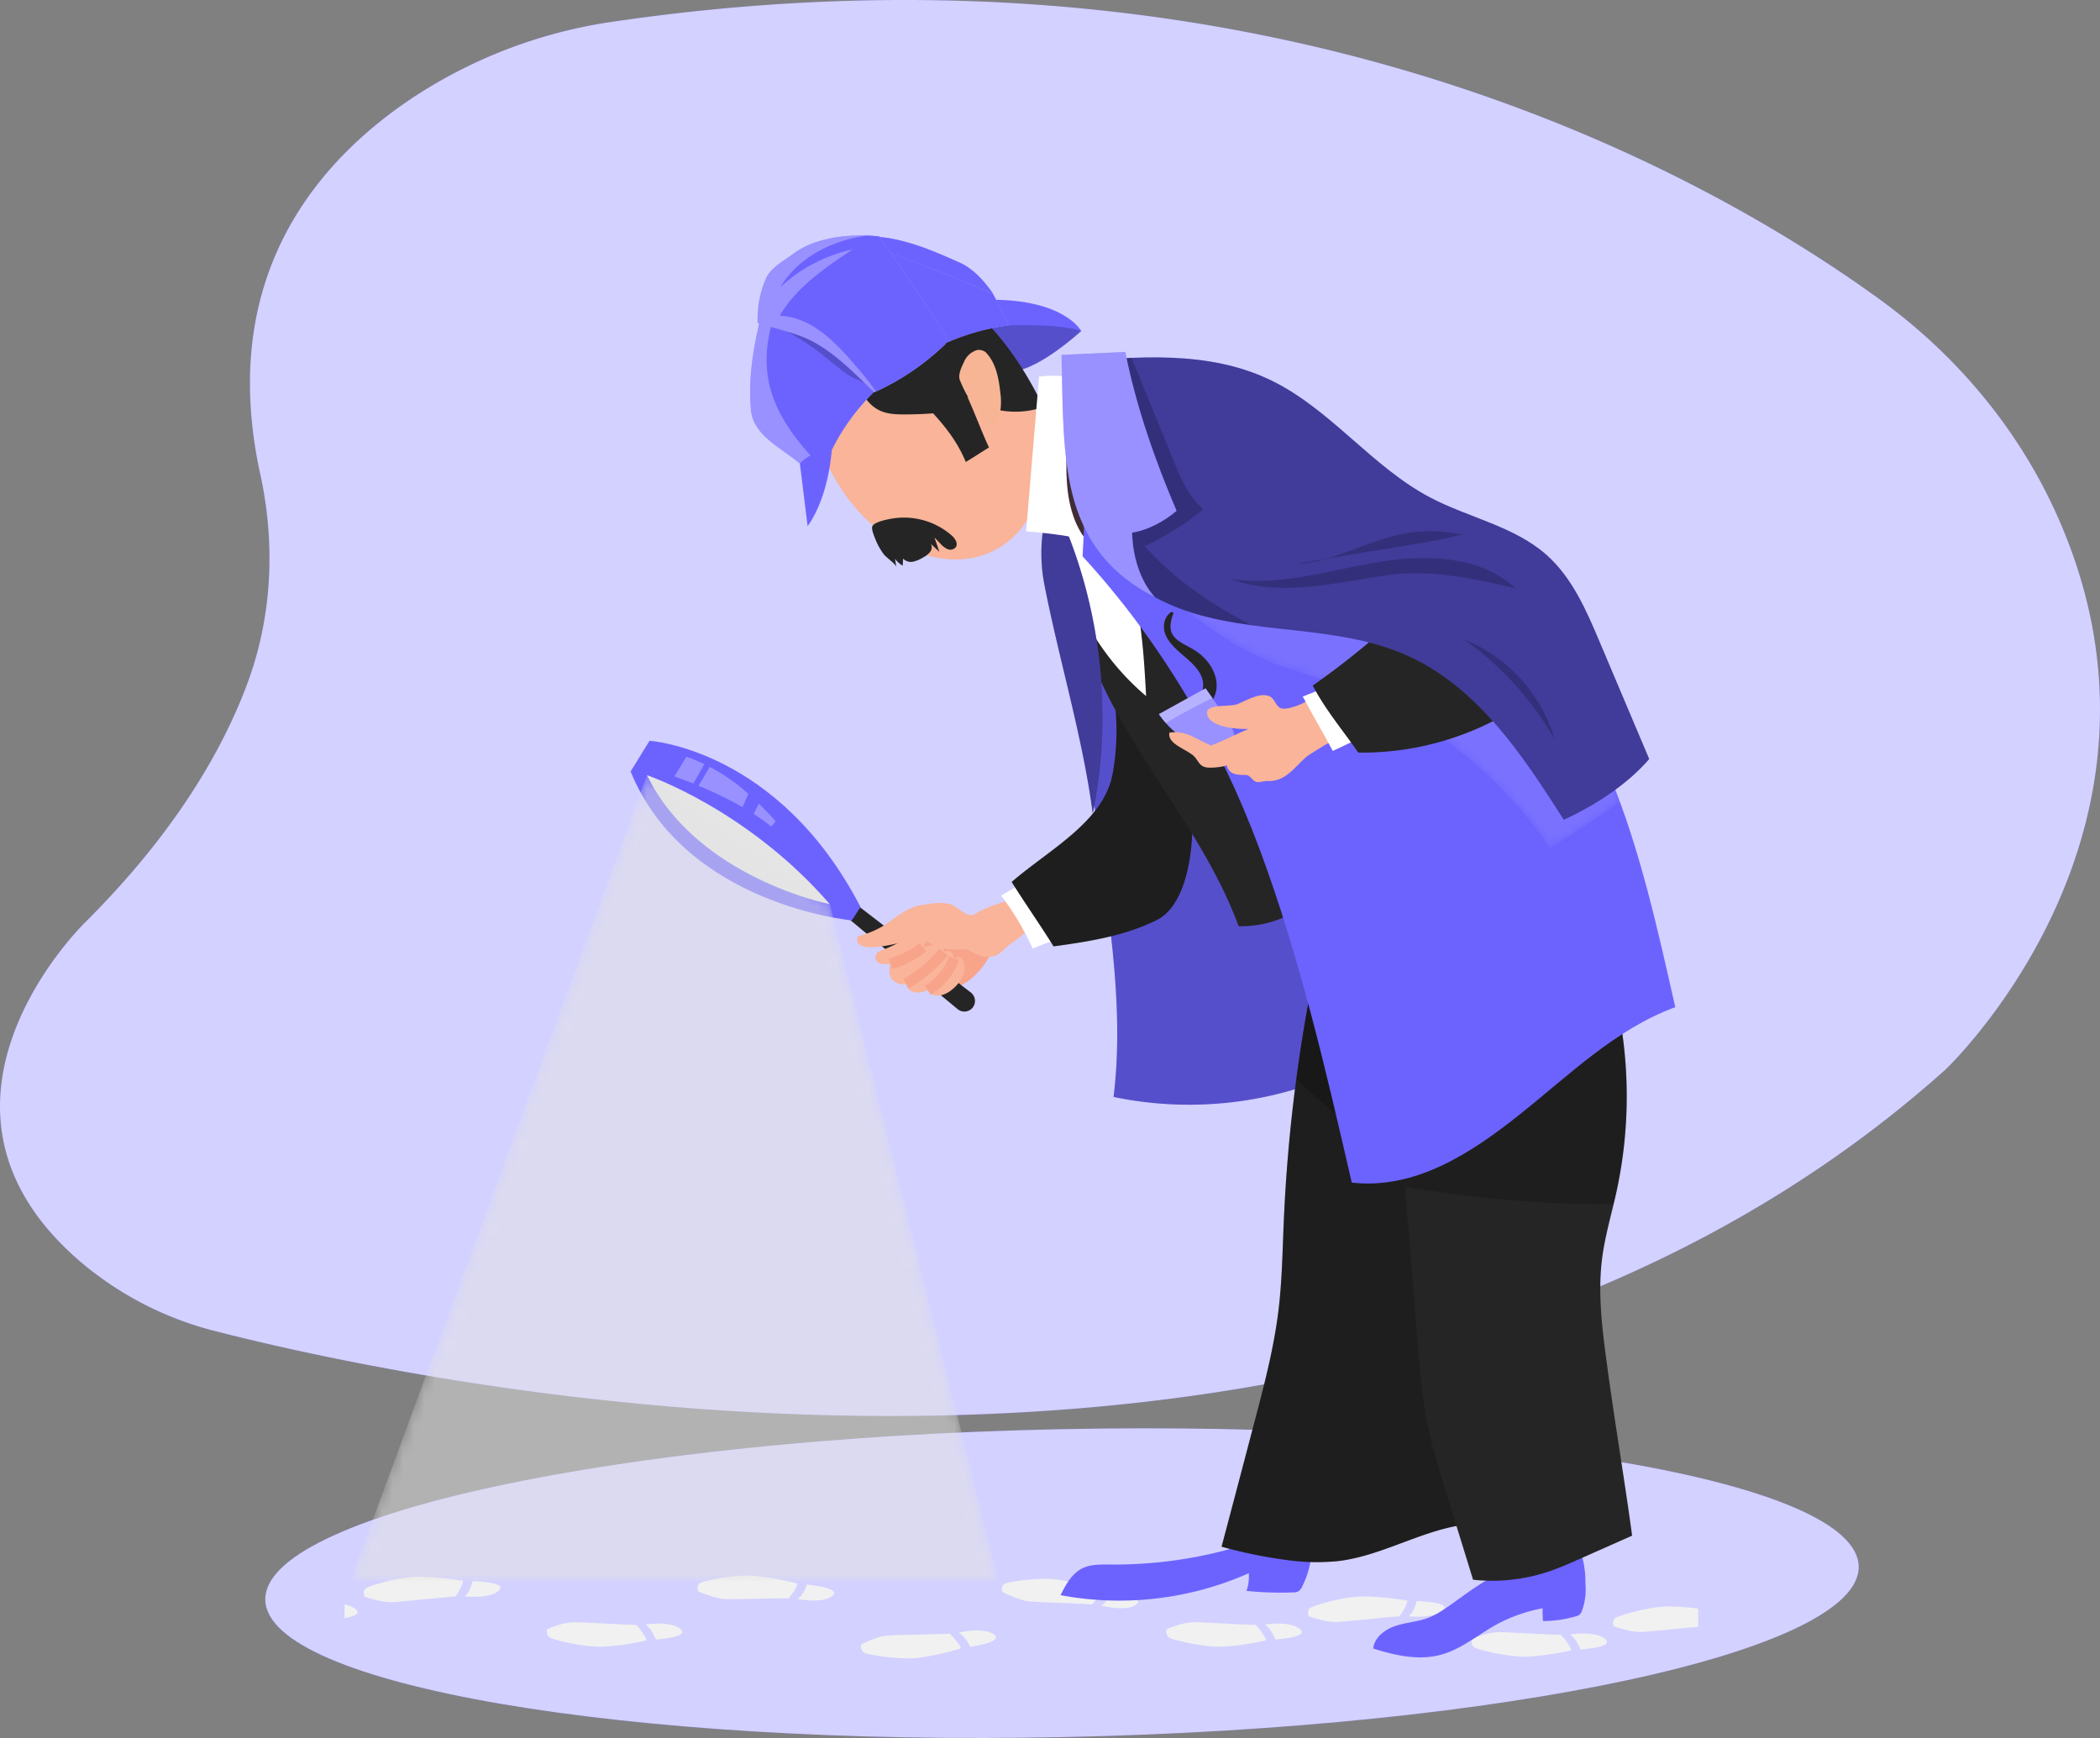 <svg xmlns="http://www.w3.org/2000/svg" viewBox="0 0 198.009 163.872"><rect x="0" y="0" width="198.009" height="163.872" fill="#808080" stroke="none"/><path fill="#6c63ff" d="M100.443 163.784c41.488-.874 74.983-8.08 74.814-16.096-.17-8.015-33.94-13.804-75.43-12.929-41.487.875-74.982 8.081-74.813 16.096.17 8.016 33.94 13.804 75.429 12.93"/><path fill="#fff" d="M100.443 163.784c41.488-.874 74.983-8.08 74.814-16.096-.17-8.015-33.94-13.804-75.43-12.929-41.487.875-74.982 8.081-74.813 16.096.17 8.016 33.94 13.804 75.429 12.93" opacity=".7"/><path fill="#6c63ff" d="M183.43 100.857s23.69-22.313 10.674-51.94c-3.615-8.233-9.463-15.289-16.735-20.593-16.3-11.872-57.507-35.36-119.511-26.288a46.282 46.282 0 0 0-18.673 7c-9.1 5.96-18.747 16.905-14.645 35.671 1.45 6.625 1.123 13.543-1.276 19.895-2.37 6.296-6.857 14.014-15.21 22.343 0 0-17.796 17.161-.481 32.013a31.602 31.602 0 0 0 12.786 6.566c21.598 5.512 108.894 23.816 163.072-24.667"/><path fill="#fff" d="M183.43 100.857s23.69-22.313 10.674-51.94c-3.615-8.233-9.463-15.289-16.735-20.593-16.3-11.872-57.507-35.36-119.511-26.288a46.282 46.282 0 0 0-18.673 7c-9.1 5.96-18.747 16.905-14.645 35.671 1.45 6.625 1.123 13.543-1.276 19.895-2.37 6.296-6.857 14.014-15.21 22.343 0 0-17.796 17.161-.481 32.013a31.602 31.602 0 0 0 12.786 6.566c21.598 5.512 108.894 23.816 163.072-24.667" opacity=".7"/><path fill="#f1f1f1" d="M60.004 153.211s.955 1.067.942 1.462c-1.324.302-2.67.498-4.026.59-1.802.073-4.523-.602-5-.82-.478-.22-.34-.824-.34-.824s1.478-.668 2.553-.663c1.075.005 4.064.206 5.87.255m1.834 1.381s-.33-.963-.972-1.412c0 0 2.215-.374 3.218.36 1.004.733-1.355.97-2.246 1.052m12.51-3.88s.866-1.02.818-1.422a28.155 28.155 0 0 0-4.118-.714c-1.828-.135-4.513.443-4.975.647-.462.204-.255.808-.255.808s1.552.713 2.63.744c1.076.031 4.078-.084 5.9-.064m1.719-1.312s-.256.948-.853 1.371c0 0 2.27.448 3.217-.255.947-.703-1.453-1.004-2.364-1.116m-43.585 3.165v-1.274c.355.05.695.178.993.377.656.476-.122.746-.993.897m10.456-2.03s.78-1.094.7-1.484a28.623 28.623 0 0 0-4.164-.387c-1.83 0-4.462.807-4.904 1.047-.441.24-.202.825-.202.825s1.606.587 2.68.53c1.076-.056 4.072-.405 5.89-.532m1.61-1.447s-.165.963-.74 1.434c0 0 2.298.255 3.189-.509.89-.765-1.535-.885-2.448-.925m45.003 4.948s1.02.994 1.049 1.39a26.316 26.316 0 0 1-3.972.888c-1.787.206-4.56-.255-5.05-.449-.49-.193-.4-.795-.4-.795s1.425-.764 2.489-.85c1.065-.087 4.077-.09 5.884-.184m1.93 1.243s-.401-.937-1.075-1.335c0 0 2.18-.54 3.237.117 1.057.658-1.28 1.071-2.162 1.218m11.492-3.995s.927-.976.9-1.37a28.21 28.21 0 0 0-4.068-.964c-1.815-.255-4.531.178-5.003.352-.472.173-.314.79-.314.79s1.506.805 2.58.9c1.076.093 4.088.165 5.905.292m1.8-1.208s-.301.933-.934 1.318c0 0 2.24.581 3.226-.056.985-.637-1.388-1.096-2.292-1.262m13.644 3.137s.952 1.067.942 1.462a25.822 25.822 0 0 1-4.028.59c-1.802.073-4.526-.602-5.003-.82-.478-.22-.337-.824-.337-.824s1.475-.668 2.552-.663c1.078.005 4.064.206 5.874.255m1.83 1.381s-.33-.963-.972-1.412c0 0 2.215-.374 3.22.36 1.007.733-1.357.97-2.248 1.052m11.722-2.194s.78-1.096.702-1.485a28.659 28.659 0 0 0-4.166-.388c-1.83.016-4.46.808-4.904 1.048-.444.24-.2.825-.2.825s1.604.586 2.679.53c1.075-.056 4.059-.395 5.889-.53m1.6-1.437s-.168.963-.74 1.435c0 0 2.298.254 3.186-.51.888-.764-1.534-.887-2.445-.925m13.623 3.188s.955 1.065.942 1.462c-1.325.3-2.672.497-4.028.59-1.802.073-4.526-.603-5-.824-.475-.222-.34-.823-.34-.823s1.478-.668 2.553-.663c1.074.005 4.064.214 5.873.258m1.833 1.381s-.33-.966-.975-1.412c0 0 2.216-.375 3.22.36 1.007.733-1.357.978-2.245 1.052m11.099-3.858v1.72c-1.817.148-4.316.435-5.28.481-1.076.056-2.68-.527-2.68-.527s-.254-.586.203-.826c.457-.239 3.063-1.034 4.903-1.047.955.008 1.908.074 2.854.2"/><path fill="#6c63ff" d="M149.485 149.284a8.816 8.816 0 0 0-.51-3.149c-.18-.51-6.165 1.753-6.75 1.944-1.975.652-3.433 1.797-5.135 3.014-.807.58-1.626 1.165-2.553 1.496-.927.331-2.042.4-3.012.737-.97.336-1.938 1.077-2.042 2.107 2.062.657 4.288 1.157 6.38.588 2.023-.548 3.647-2.015 5.5-2.988a15.172 15.172 0 0 1 4.084-1.392c0 .4.02.803.033 1.203a11.165 11.165 0 0 0 3.109-.446.93.93 0 0 0 .368-.173.892.892 0 0 0 .214-.372c.295-.822.403-1.7.314-2.569m-44.83-1.768c-.896 0-1.838-.036-2.637.375-.975.51-1.531 1.528-2.02 2.515a30.178 30.178 0 0 0 17.747-2.067 3.893 3.893 0 0 1-.217 1.661 31.47 31.47 0 0 0 4.417.143c.156.007.313-.023.456-.087a.976.976 0 0 0 .378-.46 8.552 8.552 0 0 0 .804-2.467 1.544 1.544 0 0 0-.048-.895 1.487 1.487 0 0 0-.911-.675c-2.571-.909-5.346.204-7.85.808a41.588 41.588 0 0 1-10.12 1.15"/><path fill="#f7a48b" d="M94.003 88.285a177.246 177.246 0 0 0-7.602-.05 1.189 1.189 0 0 0-.847.236c-.256.268-.215.701-.11 1.06.485 1.67 2.456 4.258 4.454 3.657 2.063-.617 3.689-2.882 4.105-4.903"/><path fill="#252525" d="m80.773 85.302 10.77 8.283a1.007 1.007 0 0 1 .387.75 1 1 0 0 1-1.641.81l-10.496-8.71z"/><path fill="#f9b499" d="M95.027 84.914c-.93.32-2.211.683-3.03 1.226-.82.543-1.555-.627-2.392-.876-.896-.255-1.687-.074-2.606.058-1.157.168-2.022.764-2.96 1.47a8.703 8.703 0 0 1-3.164 1.488c-.605 1.975 4.22.523 4.832.41.65-.12 1.126-.147 1.738.14 1.443.681 2.078.814 3.732.66 1.039.68 2.354 1.213 3.44.082.622-.644 1.788-1.274 2.312-1.94.3-.396.33-.129.028-.868-.378-.927-1.095-1.322-1.93-1.85"/><path fill="#f9b499" d="M85.28 88.51c-.645.51-1.557.843-2.374 1.202a.6.6 0 0 0 .08 1.13c1.424.374 4.65-1.046 4.34-2.562-.506-.24-1.617-.112-2.045.23"/><path fill="#f9b499" d="M84.134 90.482c-.321.463-.416 1.452 0 1.883 1.328 1.37 3.635-.839 4.38-1.832 1.494-1.993-.857-1.529-2.006-1-.68.3-1.462.618-2.374.95"/><path fill="#f9b499" d="M85.365 92.19c-.092 3.181 5.019.213 4.595-1.84-.347-1.65-1.83.104-2.346.496-.516.393-1.983.68-2.25 1.343"/><path fill="#f9b499" d="M87.328 93.007c.784 2.232 3.959-.319 3.604-2.038-.148-.714-.56-.994-1.212-.452-.345.288-.49.795-.79 1.127-.405.463-1.587.756-1.602 1.363"/><path fill="#6c63ff" d="M80.319 86.782s-15.707-1.437-20.861-14.04l1.787-2.894s12.163.744 19.893 15.673z"/><path fill="#e5e5e5" d="M61.005 73.092s9.445 3.18 17.238 12.161c.002 0-12.51-2.46-17.238-12.16"/><path fill="#fff" d="M66.409 72.05a19.119 19.119 0 0 0-1.683-.704L63.59 73.2c.579.211 1.174.438 1.786.68zm.515.257-1.057 1.784a35.703 35.703 0 0 1 4.146 2.012l.549-1.248a17.684 17.684 0 0 0-3.638-2.548m4.14 4.436c.576.367 1.13.766 1.66 1.195l.413-.51a40.424 40.424 0 0 0-1.585-1.653z" opacity=".3"/><path fill="#fff" d="M100.104 88.347c-.86.45-1.866.665-2.724 1.113a25.1 25.1 0 0 0-2.984-5.012l2.142-1.256c1.108 1.715 2.46 3.44 3.566 5.155"/><path fill="#6c63ff" d="M127.985 100.353a34.94 34.94 0 0 1-22.987 3.075c.868-7.068-.067-14.218-.996-21.278a52583.48 52583.48 0 0 1-2.614-19.803c-.36-2.724-1.506-5.687-1.715-8.426-.21-2.74.855-5.927 3.448-6.847 2.298-.815 4.817.464 6.719 1.998 6.47 5.218 9.7 13.395 12.123 21.34 2.95 9.661 4.658 19.93 6.022 29.941"/><path fill="#000" d="M127.985 100.353a34.94 34.94 0 0 1-22.987 3.075c.868-7.068-.067-14.218-.996-21.278a52583.48 52583.48 0 0 1-2.614-19.803c-.36-2.724-1.506-5.687-1.715-8.426-.21-2.74.855-5.927 3.448-6.847 2.298-.815 4.817.464 6.719 1.998 6.47 5.218 9.7 13.395 12.123 21.34 2.95 9.661 4.658 19.93 6.022 29.941" opacity=".2"/><path fill="#252525" d="M124.43 89.264a150.452 150.452 0 0 0-3.386 25.99c-.118 2.746-.16 5.503-.488 8.232-.434 3.6-1.36 7.134-2.284 10.628a3113.65 3113.65 0 0 1-3.09 11.72c2.063.574 4.163 1 6.286 1.274 1.556.21 3.13.24 4.694.085 4.322-.51 8.199-3.124 12.533-3.504-.023-7.09-.045-14.187-.433-21.268a212.67 212.67 0 0 0-1.37-14.919c-.484-3.788-1.081-7.577-2.12-11.254-.452-1.595-1.006-3.203-2.042-4.508-1.8-2.293-5.496-3.312-8.3-2.476"/><path fill="#000" d="M124.43 89.264a150.452 150.452 0 0 0-3.386 25.99c-.118 2.746-.16 5.503-.488 8.232-.434 3.6-1.36 7.134-2.284 10.628a3113.65 3113.65 0 0 1-3.09 11.72c2.063.574 4.163 1 6.286 1.274 1.556.21 3.13.24 4.694.085 4.322-.51 8.199-3.124 12.533-3.504-.023-7.09-.045-14.187-.433-21.268a212.67 212.67 0 0 0-1.37-14.919c-.484-3.788-1.081-7.577-2.12-11.254-.452-1.595-1.006-3.203-2.042-4.508-1.8-2.293-5.496-3.312-8.3-2.476" opacity=".2"/><path fill="#000" d="M137.35 111.335c-.141-1.28-.293-2.554-.457-3.822-.485-3.789-1.082-7.578-2.121-11.255-.452-1.595-1.006-3.203-2.042-4.507-1.807-2.294-5.504-3.313-8.307-2.477a151.001 151.001 0 0 0-2.192 12.424c4.242 4.31 9.468 7.435 15.119 9.637" opacity=".2"/><path fill="#252525" d="m153.894 144.792-4.97 2.207c-.924.41-1.848.82-2.808 1.146a16.674 16.674 0 0 1-7.22.803c-.864-2.803-1.73-5.606-2.598-8.408-.62-2.006-1.24-4.013-1.661-6.067-.537-2.599-.751-5.254-.965-7.899l-1.693-20.967c5.36-5.152 11.257-9.053 18.239-11.61.659-.256 1.366-.473 2.042-.32a42.377 42.377 0 0 1 .13 18.82c-.454 2.038-1.054 4.056-1.322 6.13-.436 3.38.018 6.801.475 10.174.692 5.17 1.654 10.821 2.35 15.991"/><path fill="#000" d="M152.15 113.5a42.377 42.377 0 0 0 .123-19.823c-.684-.153-1.391.076-2.042.32-6.982 2.546-12.884 6.458-18.24 11.61l.51 6.306c6.439 1.006 13.076 1.738 19.649 1.587" opacity=".2"/><path fill="#252525" d="M112.229 74.264c.65 5.142-.184 11-3.158 12.485-2.973 1.486-6.435 2.038-9.728 2.482-1.302-2.09-2.644-3.983-3.95-6.072 3.488-3.032 8.706-5.682 9.525-10.225a22.882 22.882 0 0 0-.39-9.835c3.604 5.526 4.643 5.31 7.7 11.165"/><path fill="#000" d="M112.229 74.264c.65 5.142-.184 11-3.158 12.485-2.973 1.486-6.435 2.038-9.728 2.482-1.302-2.09-2.644-3.983-3.95-6.072 3.488-3.032 8.706-5.682 9.525-10.225a22.882 22.882 0 0 0-.39-9.835c3.604 5.526 4.643 5.31 7.7 11.165" opacity=".2"/><path fill="#252525" d="M123.579 84.802c-1.787 1.725-4.302 2.587-6.788 2.528-2.078-5.677-5.657-10.656-8.891-15.767-3.234-5.11-6.211-10.61-6.85-16.62-.16-1.53-1.347-2.885-1.47-4.419-.122-1.534.404-3.218 1.693-4.077 1.289-.858 3.14-.644 4.503.16 1.363.806 2.362 2.09 3.28 3.38 7.296 10.243 11.11 22.728 14.523 34.815"/><path fill="#fff" d="M108.066 65.632c-.281-5.24-.625-10.702-3.26-15.243-.577-.994-1.32-1.977-2.394-2.385-4.71-1.783-1.884 6.296-1.2 8.031a24.13 24.13 0 0 0 6.854 9.596"/><path fill="#6c63ff" d="M98.894 47.561a15.497 15.497 0 0 0-.424 7.53c1.364 7.027 3.65 14.523 4.565 21.621 2.106-9.88.576-21.122-4.04-30.112a5.344 5.344 0 0 1-.101.96"/><path fill="#000" d="M98.894 47.561a15.497 15.497 0 0 0-.424 7.53c1.364 7.027 3.65 14.523 4.565 21.621 2.106-9.88.576-21.122-4.04-30.112a5.344 5.344 0 0 1-.101.96" opacity=".4"/><path fill="#6c63ff" d="M101.947 31.208s-4.385 4.046-6.86 3.8c-2.472-.248-1.37-5.276-1.37-5.276s5.527-.486 8.23 1.476"/><path fill="#000" d="M101.947 31.208s-4.385 4.046-6.86 3.8c-2.472-.248-1.37-5.276-1.37-5.276s5.527-.486 8.23 1.476" opacity=".2"/><path fill="#f9b499" d="M94.1 51.707c4.793-2.762 5.709-10.137 2.045-16.47-3.664-6.336-10.52-9.232-15.314-6.47-4.793 2.763-5.71 10.137-2.044 16.472 3.663 6.335 10.52 9.23 15.313 6.468"/><path fill="#252525" d="m84.515 53.454-.123-.764c.194.263.44.483.725.645l.036-.663a1.02 1.02 0 0 0 .95.285c.338-.079.66-.216.952-.405a2.04 2.04 0 0 0 .645-.51.68.68 0 0 0 .062-.764l.809.75-.46-1.35.567.588c.184.215.412.39.669.51a.67.67 0 0 0 .766-.174c.255-.36-.064-.838-.393-1.129a6.868 6.868 0 0 0-5.905-1.523c-.375.078-1.376.285-1.56.67-.124.254.197 1.001.305 1.274.205.505.477.982.809 1.416.183.224 1.12.91 1.146 1.144m-3.72-17.352c.46 1.078 1.14 2.148 2.21 2.63.696.31 1.479.342 2.24.342.914 0 1.827-.034 2.739-.1 1.276 1.386 2.37 2.846 3.08 4.587.695-.413 1.489-.95 2.186-1.364-.72-1.562-1.325-3.233-2.042-4.793 1.988 1.46 4.85 1.8 7.17.966-1.516-3.15-3.423-6.08-5.906-8.53z"/><path fill="#f7b595" d="M92.073 38.651a12.639 12.639 0 0 1-1.557-2.783c-.217-.532.148-1.246.39-1.768a1.936 1.936 0 0 1 1.259-1.103c.267-.03.536.041.753.198.988.984 1.256 2.462 1.404 3.848.082.56.082 1.13 0 1.69a2.182 2.182 0 0 1-.842 1.421 7.374 7.374 0 0 1-1.407-1.504"/><path fill="#6c63ff" d="M95.08 30.68s4.656-.209 6.867.528c0 0-1.595-3.058-8.845-2.943-7.25.114 1.978 2.415 1.978 2.415"/><path fill="#6c63ff" d="M95.08 30.68c-7.936 1.002-15.443 6.842-17.74 14.49-.74-.254-1.318-.962-1.92-1.464-1.813-1.506-4.376-2.66-4.61-5.002-.378-3.768.569-7.53 1.506-11.198 2.297-2.016 4.776-4.444 7.78-5.033 3.543-.69 7.107.816 10.4 2.293 1.253.564 2.243 1.67 3.025 2.768.14.2 1.689 3.13 1.559 3.146"/><path fill="#fff" d="M95.08 30.68c-7.936 1.002-15.443 6.842-17.74 14.49-.74-.254-1.318-.962-1.92-1.464-1.813-1.506-4.376-2.66-4.61-5.002-.378-3.768.569-7.53 1.506-11.198 2.297-2.016 4.776-4.444 7.78-5.033 3.543-.69 7.107.816 10.4 2.293 1.253.564 2.243 1.67 3.025 2.768.14.2 1.689 3.13 1.559 3.146" opacity=".3"/><path fill="#6c63ff" d="M90.496 24.77c-3.293-1.48-6.857-2.987-10.4-2.294-1.565.306-2.984 1.113-4.311 2.1a22.272 22.272 0 0 0-1.971 3.225c-1.261 2.574-1.904 5.537-1.3 8.34.687 3.172 2.837 5.753 5.137 8.107 1.707-4.716 5.399-8.663 9.886-11.096a78.716 78.716 0 0 0-3.85-9.428c2.237.85 4.46 1.713 6.673 2.592 1.116.445 2.237.904 3.304 1.455a4.033 4.033 0 0 0-.138-.235c-.786-1.098-1.777-2.204-3.03-2.767"/><path fill="#6c63ff" d="M83.688 23.724a78.715 78.715 0 0 1 3.85 9.428 21.528 21.528 0 0 1 7.542-2.466c.11-.016-1.021-2.174-1.422-2.91-1.067-.55-2.187-1.02-3.303-1.455a426.405 426.405 0 0 0-6.667-2.597"/><path fill="#000" d="M82.65 36.785c-1.145-2.436-3.11-4.385-5.155-6.14-.865-.747-1.83-1.498-2.97-1.6-.923-.082-2.008.313-2.434 1.136 1.95.95 3.653 1.84 5.386 3.22.855.684 1.682 1.402 2.59 2.014.427.285 2.42 1.02 2.584 1.37" opacity=".2"/><path fill="#6c63ff" d="m75.419 43.706.73 5.893s1.859-2.252 2.283-7.195c0 0-1.902.07-3.012 1.302m13.677-11.224a23.531 23.531 0 0 1-6.67 4.512c-1.956-1.906-4.192-4.224-6.734-5.23a20.773 20.773 0 0 0-2.001-.65l-2.252-.64a9.635 9.635 0 0 1 .766-4.184c.45-1.065 1.759-1.73 2.683-2.423 2.057-1.529 5.455-1.868 8.01-1.577 1.128 1.633 6.042 8.704 6.415 9.726-.003-.1-.21.575-.217.466"/><path fill="#fff" d="M89.097 32.482a23.531 23.531 0 0 1-6.67 4.512c-1.956-1.906-4.192-4.224-6.734-5.23a20.773 20.773 0 0 0-2.001-.65l-2.252-.64a9.635 9.635 0 0 1 .766-4.184c.45-1.065 1.759-1.73 2.683-2.423 2.057-1.529 5.455-1.868 8.01-1.577 1.128 1.633 6.042 8.704 6.415 9.726-.003-.1-.21.575-.217.466" opacity=".3"/><path fill="#6c63ff" d="M82.907 22.3a16.61 16.61 0 0 0-1.16-.084c-.668.092-1.33.23-1.98.413-2.502.706-4.85 2.206-6.18 4.436a14.559 14.559 0 0 1 6.8-3.545c-2.604 1.73-5.294 3.568-6.872 6.25 3.064.11 5.415 2.643 7.39 4.985.6.69 1.165 1.41 1.69 2.16a23.558 23.558 0 0 0 6.502-4.433c0 .102.186-.474.219-.466-.398-1.058-5.286-8.088-6.41-9.716"/><path fill="#fff" d="M102.935 51.05c-2.011-.544-4.104-.778-6.182-.954.408-4.863.815-9.727 1.22-14.592 1.276-.13 2.5-.133 3.729.24 1.22 4.797 1.517 10.362 1.233 15.305"/><path fill="#402c35" d="M100.599 41.846c-.105 2.448-.143 4.978.766 7.251.909 2.273 3.03 4.24 5.486 4.23l-3.27-14.615c-.212-.943-.43-1.906-.924-2.737-1.04-1.75-2.385-1.799-2.15.367.17 1.83.2 3.67.092 5.504"/><path fill="#6c63ff" d="M101.96 35.471c.409 5.653.448 11.326.117 16.984 7.357 8.017 12.914 17.447 16.702 27.64 3.788 10.191 6.242 20.818 8.679 31.41 5.94.668 11.153-2.695 15.827-6.416 4.674-3.72 9.064-8.072 14.678-10.125-1.64-7.234-3.275-14.718-6.083-21.577-2.076-5.04-4.531-10.054-8.391-13.907-3.505-3.495-7.972-5.84-12.365-8.128-9.662-5.032-19.513-10.85-29.164-15.88"/><mask id="b" width="52" height="46" x="113" y="40" maskUnits="userSpaceOnUse"><path fill="url(#a)" d="M163.371 78.455c-2.075-5.04-4.531-10.054-8.39-13.907-3.505-3.495-7.972-5.84-12.366-8.128-9.649-5.032-19.499-10.85-29.151-15.881.281 3.862.386 7.731.316 11.606.73 1.174 1.468 2.349 2.203 3.536 1.483 2.413 3.781 4.197 6.035 5.932 2.662 2.051 5.36 4.123 8.424 5.496 2.371 1.065 4.914 1.69 7.369 2.548a40.036 40.036 0 0 1 19.814 15.354 94.846 94.846 0 0 0 6.596-4.35c-.278-.738-.561-1.477-.85-2.206" style="mix-blend-mode:multiply"/></mask><g mask="url(#b)" transform="translate(-11.491 -5.068)"><path fill="#fff" d="M163.371 78.455c-2.075-5.04-4.531-10.054-8.39-13.907-3.505-3.495-7.972-5.84-12.366-8.128-9.649-5.032-19.499-10.85-29.151-15.881.281 3.862.386 7.731.316 11.606.73 1.174 1.468 2.349 2.203 3.536 1.483 2.413 3.781 4.197 6.035 5.932 2.662 2.051 5.36 4.123 8.424 5.496 2.371 1.065 4.914 1.69 7.369 2.548a40.036 40.036 0 0 1 19.814 15.354 94.846 94.846 0 0 0 6.596-4.35c-.278-.738-.561-1.477-.85-2.206" opacity=".1"/></g><path fill="#252525" d="M112.857 65.866c.669-.535.725-1.465.38-2.194-.344-.729-1.005-1.305-1.654-1.86-.648-.556-1.312-1.142-1.644-1.868-.331-.726-.255-1.66.417-2.186a.218.218 0 0 1 .296.02c-.22.642-.44 1.343-.136 1.96.35.706 1.254 1.05 1.99 1.483 1.668.978 2.702 2.897 1.972 4.512a1.169 1.169 0 0 1-.86.75c-.424.048-1.075-.365-.761-.617"/><path fill="#6c63ff" d="M109.273 67.336a8.555 8.555 0 0 0 4.386 3.287 3.241 3.241 0 0 0 1.513.188 1.466 1.466 0 0 0 1.162-.892c.207-.616-.146-1.273-.495-1.819a67.218 67.218 0 0 0-2.168-3.198z"/><path fill="#fff" d="M109.273 67.336a8.555 8.555 0 0 0 4.386 3.287 3.241 3.241 0 0 0 1.513.188 1.466 1.466 0 0 0 1.162-.892c.207-.616-.146-1.273-.495-1.819a67.218 67.218 0 0 0-2.168-3.198z" opacity=".3"/><path fill="#f9b499" d="M123.609 65.866c-.511.418-2.267 1.167-2.867.9-.472-.21-.551-.93-1.064-1.127-.981-.37-2.17.443-3.038.764-.781.286-2.97-.097-2.826.9.18 1.274 2.895 1.47 3.898 1.43-1.202.493-2.323 1.12-3.52 1.553-1.483-.598-2.228-1.42-3.921-1.213-.27 1.094 1.746 1.603 2.356 2.276.36.397.455.836 1.006.986.437.117 1.593 0 2.042-.168.255.927 1.006.897 1.802.9.406 0 .587.547.98.654.32.09.723-.107 1.068-.084 1.899.133 2.925-1.89 4.012-2.533.743-.44 1.915-1.274 2.704-1.457-.291-.984-2.573-3.588-2.632-3.78"/><path fill="#fff" d="m113.67 64.902-4.397 2.434c.2.29.417.57.65.833a66.025 66.025 0 0 1 4.389-2.352c-.212-.306-.424-.614-.641-.915" opacity=".3"/><path fill="#fff" d="M128.24 69.588c-.82.37-1.754.85-2.573 1.216-.932-1.764-1.9-3.366-2.831-5.13l2.675-1.052c1.026 1.58 1.703 3.392 2.729 4.966"/><path fill="#252525" d="M141.924 67.38a27.26 27.26 0 0 1-13.853 3.582c-1.45-2.103-3.12-4.057-4.291-6.324a74.532 74.532 0 0 0 6.974-5.527c4.549 1.162 9.052 4.087 11.17 8.268"/><path fill="#6c63ff" d="m155.502 71.566-4.671-11.038c-1.256-2.974-2.586-6.047-4.998-8.195-3.064-2.72-7.342-3.51-10.977-5.42-5.506-2.896-9.383-8.316-14.98-11.037-5.906-2.872-12.688-2.28-19.231-1.687 2.527 4.826.342 10.977 2.415 16.014 1.404 3.407 4.61 5.812 8.059 7.135 3.448 1.322 7.173 1.676 10.84 2.084 3.669.407 7.404.886 10.76 2.397 6.602 2.961 10.847 9.38 14.729 15.474 2.9-1.32 5.994-3.327 8.054-5.728"/><path fill="#000" d="m155.502 71.566-4.671-11.038c-1.256-2.974-2.586-6.047-4.998-8.195-3.064-2.72-7.342-3.51-10.977-5.42-5.506-2.896-9.383-8.316-14.98-11.037-5.906-2.872-12.688-2.28-19.231-1.687 2.527 4.826.342 10.977 2.415 16.014 1.404 3.407 4.61 5.812 8.059 7.135 3.448 1.322 7.173 1.676 10.84 2.084 3.669.407 7.404.886 10.76 2.397 6.602 2.961 10.847 9.38 14.729 15.474 2.9-1.32 5.994-3.327 8.054-5.728" opacity=".4"/><path fill="#000" d="M107.938 51.498a27.143 27.143 0 0 0 5.522-3.473c-1.39-1.178-2.127-2.928-2.808-4.612l-3.967-9.683c-2.006.082-4.026.255-6.022.444 2.527 4.826.342 10.976 2.415 16.014 1.404 3.407 4.61 5.812 8.059 7.134 2.19.833 4.493 1.274 6.823 1.608-3.727-1.926-7.178-4.25-10.022-7.432" opacity=".2"/><path fill="#6c63ff" d="M100.096 33.465c.108 4.311-.012 9.787 1.238 13.915 1.25 4.128 3.699 6.956 7.55 8.918-1.438-1.6-2.082-3.93-2.138-6.077 1.5-.232 3.04-1.073 4.194-2.056-2.042-4.783-3.83-9.886-4.835-14.985z"/><path fill="#fff" d="M100.096 33.465c.108 4.311-.012 9.787 1.238 13.915 1.25 4.128 3.699 6.956 7.55 8.918-1.438-1.6-2.082-3.93-2.138-6.077 1.5-.232 3.04-1.073 4.194-2.056-2.042-4.783-3.83-9.886-4.835-14.985z" opacity=".3"/><path fill="#000" d="M116.015 54.583c4.574.711 9.164-.764 13.726-1.547 4.56-.782 9.774-.708 13.159 2.441-3.32-.81-7.263-1.625-10.683-1.393-1.346.091-2.676.346-4.008.563-4.112.672-8.286 1.38-12.194-.064m22.359-4.026a13.502 13.502 0 0 0-6.088-.219c-3.408.665-6.522 2.642-9.986 2.831 4.533-.86 9.409-1.514 13.945-2.375.75-.143 1.419-.525 2.129-.237m8.204 19.141a29.492 29.492 0 0 0-8.54-9.415 14.585 14.585 0 0 1 8.54 9.415" opacity=".2"/><mask id="d" width="62" height="77" x="44" y="78" maskUnits="userSpaceOnUse"><path fill="url(#c)" d="m72.498 78.16-27.977 75.955h61.121L89.736 90.321Z" style="mix-blend-mode:multiply"/></mask><g mask="url(#d)" transform="translate(-11.491 -5.068)"><path fill="#e5e5e5" d="m72.498 78.16-27.977 75.955h61.121L89.736 90.321Z" opacity=".5"/></g><path stroke="#f7a48b" stroke-miterlimit="10" d="M87.009 89.32a8.667 8.667 0 0 1-3.045 1.567m5.008-1.129a12.76 12.76 0 0 1-3.53 2.994m2.052.622s1.81-1.042 2.458-3.025"/><defs><linearGradient id="a" x1="138.858" x2="144.246" y1="65.838" y2="88.649" gradientUnits="userSpaceOnUse"><stop stop-color="#fff"/><stop offset="1"/></linearGradient><linearGradient id="c" x1="91.46" x2="82.279" y1="88.074" y2="125.234" gradientUnits="userSpaceOnUse"><stop stop-color="#fff"/><stop offset="1"/></linearGradient></defs></svg>